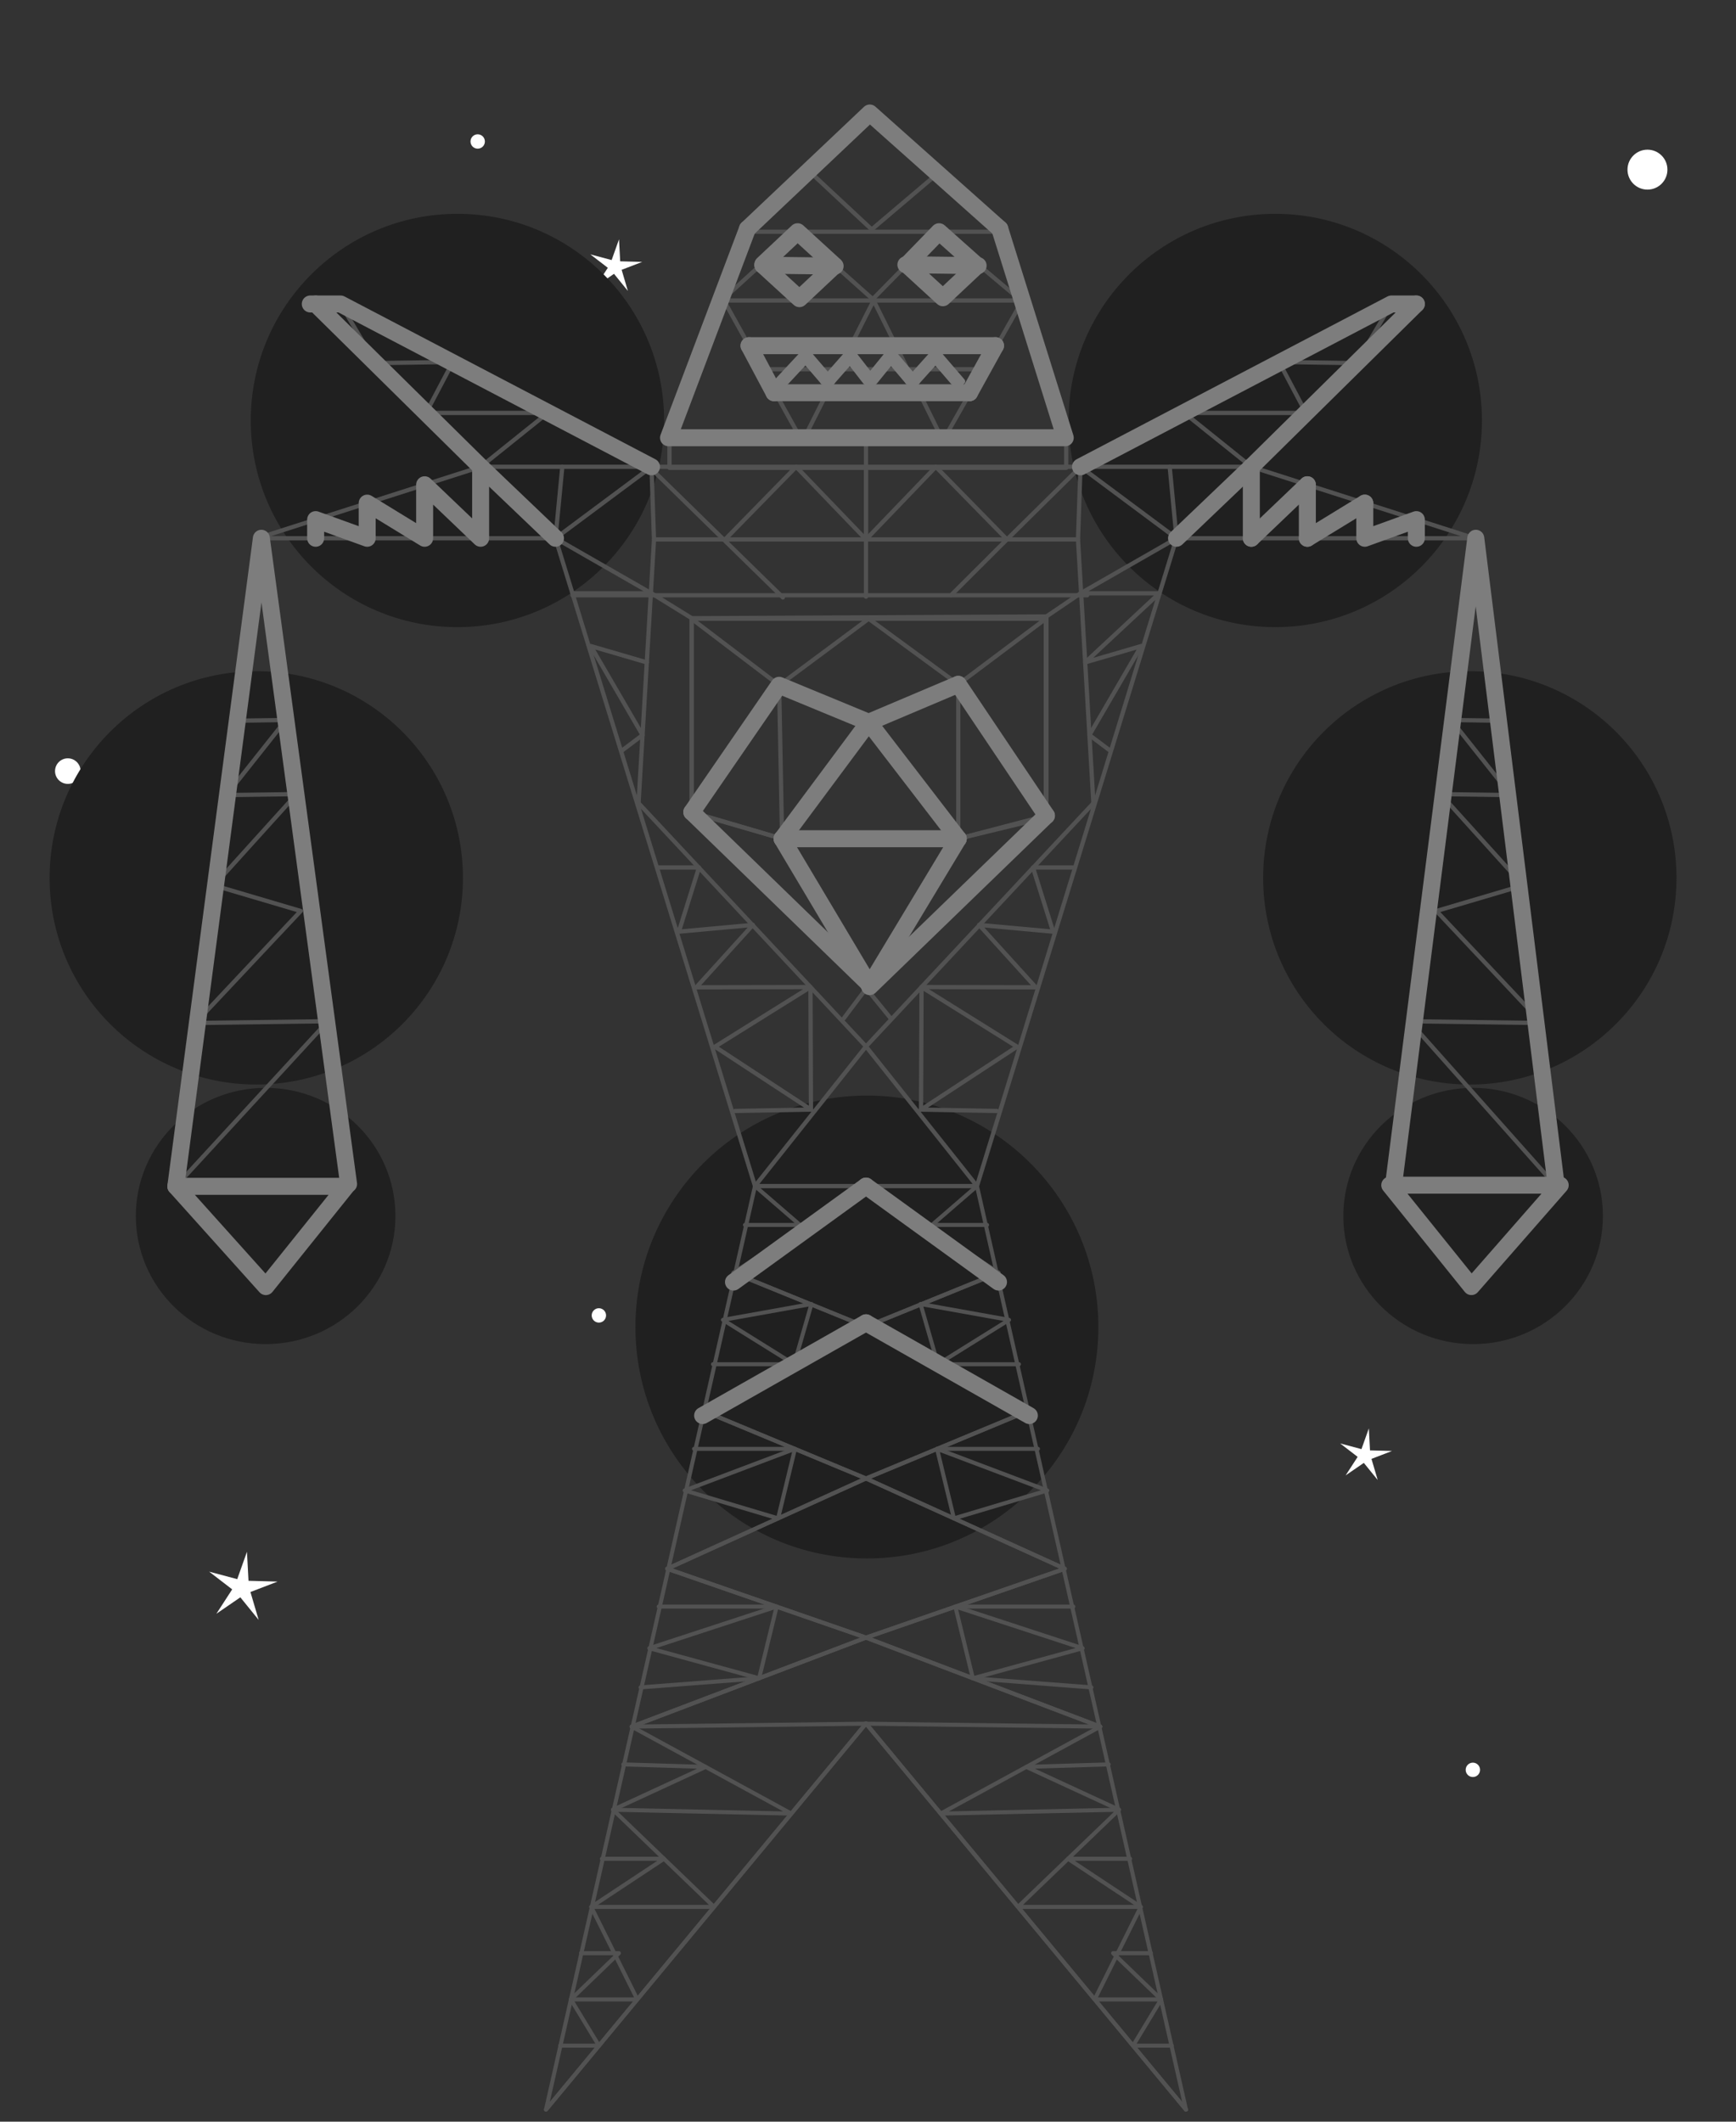 <?xml version="1.0" encoding="UTF-8" standalone="no"?>
<!-- Created with Inkscape (http://www.inkscape.org/) -->

<svg
   xmlns:dc="http://purl.org/dc/elements/1.1/"
   xmlns:cc="http://creativecommons.org/ns#"
   xmlns:rdf="http://www.w3.org/1999/02/22-rdf-syntax-ns#"
   xmlns:svg="http://www.w3.org/2000/svg"
   xmlns="http://www.w3.org/2000/svg"
   xmlns:sodipodi="http://sodipodi.sourceforge.net/DTD/sodipodi-0.dtd"
   xmlns:inkscape="http://www.inkscape.org/namespaces/inkscape"
   width="900"
   height="1100"
   viewBox="0 0 900 1100"
   id="svg5339"
   version="1.1"
   inkscape:version="0.91 r13725"
   sodipodi:docname="estructura.svg">
  <rect x="0" y="0" width="900" height="1100" fill="#333333" stroke="none"/>
  <defs
     id="defs5341">
    <clipPath
       clipPathUnits="userSpaceOnUse"
       id="clipPath60">
      <path
         d="m 0,1920 1080,0 L 1080,0 0,0 0,1920 Z"
         id="path62"
         inkscape:connector-curvature="0" />
    </clipPath>
  </defs>
  <sodipodi:namedview
     id="base"
     pagecolor="#ffffff"
     bordercolor="#666666"
     borderopacity="1.0"
     inkscape:pageopacity="0.0"
     inkscape:pageshadow="2"
     inkscape:zoom="0.9899495"
     inkscape:cx="434.12612"
     inkscape:cy="437.99704"
     inkscape:document-units="px"
     inkscape:current-layer="layer1"
     showgrid="false"
     inkscape:window-width="1348"
     inkscape:window-height="709"
     inkscape:window-x="9"
     inkscape:window-y="50"
     inkscape:window-maximized="0"
     units="px" />
  <g
     inkscape:label="Todo"
     inkscape:groupmode="layer"
     id="layer1"
     transform="translate(0,47.638)">
    <circle
       style="color:#000000;clip-rule:nonzero;display:inline;overflow:visible;visibility:visible;opacity:1;isolation:auto;mix-blend-mode:normal;color-interpolation:sRGB;color-interpolation-filters:linearRGB;solid-color:#000000;solid-opacity:1;fill:#202020;fill-opacity:1;fill-rule:nonzero;stroke:none;stroke-width:2;stroke-linecap:butt;stroke-linejoin:miter;stroke-miterlimit:4;stroke-dasharray:none;stroke-dashoffset:0;stroke-opacity:1;color-rendering:auto;image-rendering:auto;shape-rendering:auto;text-rendering:auto;enable-background:accumulate"
       id="cinturaSelector"
       cx="449.429"
       cy="640.362"
       r="120"
       inkscape:label="#circle4946-3" />
    <g
       inkscape:label="#g6754"
       id="estrellas"
       transform="matrix(0.892,0,0,0.892,156.663,19.322)">
      <path
         inkscape:connector-curvature="0"
         id="path46"
         style="fill:#ffffff;fill-opacity:1;fill-rule:nonzero;stroke:none"
         d="m 184.141,64.022 0.679,12.787 12.8,0.35 -11.951,4.596 3.623,12.283 -8.065,-9.946 -10.561,7.241 6.966,-10.745 -10.15,-7.806 12.371,3.306 4.289,-12.066 z" />
      <path
         inkscape:connector-curvature="0"
         id="path50"
         style="fill:#ffffff;fill-opacity:1;fill-rule:nonzero;stroke:none"
         d="m 619.943,755.141 0.679,12.787 12.8,0.35 -11.951,4.596 3.623,12.283 -8.065,-9.946 -10.561,7.241 6.966,-10.745 -10.15,-7.806 12.371,3.306 4.289,-12.066 z" />
      <path
         inkscape:connector-curvature="0"
         id="path54"
         style="fill:#ffffff;fill-opacity:1;fill-rule:nonzero;stroke:none"
         d="m -32.095,826.864 0.895,16.87 16.887,0.461 -15.768,6.065 4.779,16.204 -10.64,-13.123 -13.934,9.553 9.193,-14.174 -13.391,-10.3 16.321,4.361 5.657,-15.918 z" />
      <path
         inkscape:connector-curvature="0"
         id="path66"
         style="fill:#ffffff;fill-opacity:1;fill-rule:nonzero;stroke:none"
         d="m -128.789,373.116 c 0,4.103 -3.326,7.429 -7.429,7.429 -4.103,0 -7.428,-3.326 -7.428,-7.429 0,-4.103 3.325,-7.429 7.428,-7.429 4.103,0 7.429,3.326 7.429,7.429" />
      <path
         inkscape:connector-curvature="0"
         id="path70"
         style="fill:#ffffff;fill-opacity:1;fill-rule:nonzero;stroke:none"
         d="m 106.186,7.171 c 0,2.308 -1.871,4.179 -4.179,4.179 -2.308,0 -4.179,-1.871 -4.179,-4.179 0,-2.308 1.871,-4.179 4.179,-4.179 2.308,0 4.179,1.871 4.179,4.179" />
      <path
         inkscape:connector-curvature="0"
         id="path74"
         style="fill:#ffffff;fill-opacity:1;fill-rule:nonzero;stroke:none"
         d="m 176.619,689.487 c 0,2.308 -1.871,4.179 -4.179,4.179 -2.308,0 -4.179,-1.871 -4.179,-4.179 0,-2.308 1.871,-4.179 4.179,-4.179 2.308,0 4.179,1.871 4.179,4.179" />
      <path
         inkscape:connector-curvature="0"
         id="path78"
         style="fill:#ffffff;fill-opacity:1;fill-rule:nonzero;stroke:none"
         d="m 644.323,164.563 c 0,2.308 -1.871,4.179 -4.179,4.179 -2.308,0 -4.179,-1.871 -4.179,-4.179 0,-2.308 1.871,-4.179 4.179,-4.179 2.308,0 4.179,1.871 4.179,4.179" />
      <path
         inkscape:connector-curvature="0"
         id="path82"
         style="fill:#ffffff;fill-opacity:1;fill-rule:nonzero;stroke:none"
         d="m 684.584,953.609 c 0,2.308 -1.871,4.179 -4.179,4.179 -2.308,0 -4.179,-1.871 -4.179,-4.179 0,-2.308 1.871,-4.179 4.179,-4.179 2.308,0 4.179,1.871 4.179,4.179" />
      <path
         inkscape:connector-curvature="0"
         id="path86"
         style="fill:#ffffff;fill-opacity:1;fill-rule:nonzero;stroke:none"
         d="m 793.485,23.533 c 0,6.41 -5.196,11.607 -11.607,11.607 -6.41,0 -11.606,-5.197 -11.606,-11.607 0,-6.41 5.196,-11.607 11.606,-11.607 6.411,0 11.607,5.197 11.607,11.607" />
    </g>
    <g
       id="hombrosSelector"
       inkscape:label="#g4984">
      <circle
         r="107.143"
         cy="170.362"
         cx="661.143"
         id="circle4982"
         style="color:#000000;clip-rule:nonzero;display:inline;overflow:visible;visibility:visible;opacity:1;isolation:auto;mix-blend-mode:normal;color-interpolation:sRGB;color-interpolation-filters:linearRGB;solid-color:#000000;solid-opacity:1;fill:#202020;fill-opacity:1;fill-rule:nonzero;stroke:none;stroke-width:2;stroke-linecap:butt;stroke-linejoin:miter;stroke-miterlimit:4;stroke-dasharray:none;stroke-dashoffset:0;stroke-opacity:1;color-rendering:auto;image-rendering:auto;shape-rendering:auto;text-rendering:auto;enable-background:accumulate" />
      <circle
         style="color:#000000;clip-rule:nonzero;display:inline;overflow:visible;visibility:visible;opacity:1;isolation:auto;mix-blend-mode:normal;color-interpolation:sRGB;color-interpolation-filters:linearRGB;solid-color:#000000;solid-opacity:1;fill:#202020;fill-opacity:1;fill-rule:nonzero;stroke:none;stroke-width:2;stroke-linecap:butt;stroke-linejoin:miter;stroke-miterlimit:4;stroke-dasharray:none;stroke-dashoffset:0;stroke-opacity:1;color-rendering:auto;image-rendering:auto;shape-rendering:auto;text-rendering:auto;enable-background:accumulate"
         id="path4944-6"
         cx="237.143"
         cy="170.362"
         r="107.143" />
    </g>
    <g
       id="brazosSelector"
       inkscape:label="#g4948">
      <circle
         style="color:#000000;clip-rule:nonzero;display:inline;overflow:visible;visibility:visible;opacity:1;isolation:auto;mix-blend-mode:normal;color-interpolation:sRGB;color-interpolation-filters:linearRGB;solid-color:#000000;solid-opacity:1;fill:#202020;fill-opacity:1;fill-rule:nonzero;stroke:none;stroke-width:2;stroke-linecap:butt;stroke-linejoin:miter;stroke-miterlimit:4;stroke-dasharray:none;stroke-dashoffset:0;stroke-opacity:1;color-rendering:auto;image-rendering:auto;shape-rendering:auto;text-rendering:auto;enable-background:accumulate"
         id="circle4946"
         cx="762"
         cy="407.505"
         r="107.143" />
      <circle
         r="107.143"
         cy="407.505"
         cx="132.857"
         id="path4944"
         style="color:#000000;clip-rule:nonzero;display:inline;overflow:visible;visibility:visible;opacity:1;isolation:auto;mix-blend-mode:normal;color-interpolation:sRGB;color-interpolation-filters:linearRGB;solid-color:#000000;solid-opacity:1;fill:#202020;fill-opacity:1;fill-rule:nonzero;stroke:none;stroke-width:2;stroke-linecap:butt;stroke-linejoin:miter;stroke-miterlimit:4;stroke-dasharray:none;stroke-dashoffset:0;stroke-opacity:1;color-rendering:auto;image-rendering:auto;shape-rendering:auto;text-rendering:auto;enable-background:accumulate" />
    </g>
    <g
       inkscape:label="#g8564"
       id="g4322"
       transform="translate(516.429,-88.571)" />
    <path
       inkscape:connector-curvature="0"
       id="path216"
       style="fill:none;stroke:#525252;stroke-width:2.201;stroke-linecap:round;stroke-linejoin:round;stroke-miterlimit:4;stroke-dasharray:none;stroke-opacity:1"
       d="m 402.989,387.239 91.329,0" />
    <path
       inkscape:connector-curvature="0"
       id="path220"
       style="fill:none;stroke:#525252;stroke-width:2.201;stroke-linecap:round;stroke-linejoin:round;stroke-miterlimit:4;stroke-dasharray:none;stroke-opacity:1"
       d="m 448.965,194.382 111.201,0 161.183,-84.421 12.932,0 -85.548,84.421 115.735,37.049 -154.519,0 -103.451,335.851" />
    <path
       inkscape:connector-curvature="0"
       id="path224"
       style="fill:none;stroke:#525252;stroke-width:2.201;stroke-linecap:round;stroke-linejoin:round;stroke-miterlimit:4;stroke-dasharray:none;stroke-opacity:1"
       d="m 560.16,194.382 88.574,0 -34.79,-27.941 63.112,0 -13.952,-26.414 40.098,0.603 18.148,-30.669" />
    <path
       inkscape:connector-curvature="0"
       id="path228"
       style="fill:none;stroke:#525252;stroke-width:2.201;stroke-linecap:round;stroke-linejoin:round;stroke-miterlimit:4;stroke-dasharray:none;stroke-opacity:1"
       d="m 448.965,194.382 0,37.655" />
    <path
       inkscape:connector-curvature="0"
       id="path232"
       style="fill:none;stroke:#525252;stroke-width:2.201;stroke-linecap:round;stroke-linejoin:round;stroke-miterlimit:4;stroke-dasharray:none;stroke-opacity:1"
       d="m 448.965,232.037 36.201,-37.655 36.861,37.655 38.139,-37.655 49.783,37.05 38.784,-37.05 0,37.05 29.057,-27.756 0,27.756 29.762,-18.219 0,18.219 26.73,-9.666 0,9.666" />
    <path
       inkscape:connector-curvature="0"
       id="path264"
       style="fill:none;stroke:#525252;stroke-width:2.201;stroke-linecap:round;stroke-linejoin:round;stroke-miterlimit:4;stroke-dasharray:none;stroke-opacity:1"
       d="m 560.16,194.382 -1.289,37.655" />
    <path
       inkscape:connector-curvature="0"
       id="path268"
       style="fill:none;stroke:#525252;stroke-width:2.201;stroke-linecap:round;stroke-linejoin:round;stroke-miterlimit:4;stroke-dasharray:none;stroke-opacity:1"
       d="m 609.95,231.429 -49.783,28.547 40.834,0 -38.402,35.808 29.024,-8.478 -26.824,46.151 10.636,8.015" />
    <path
       inkscape:connector-curvature="0"
       id="path272"
       style="fill:none;stroke:#525252;stroke-width:2.201;stroke-linecap:round;stroke-linejoin:round;stroke-miterlimit:4;stroke-dasharray:none;stroke-opacity:1"
       d="m 556.403,402.124 -20.87,0 10.437,33.264 -38.37,-3.505 29.334,32.344 -59.186,-0.115 49.531,30.912 -49.779,32.617 39.314,0.704" />
    <path
       inkscape:connector-curvature="0"
       id="path276"
       style="fill:none;stroke:#525252;stroke-width:2.201;stroke-linecap:round;stroke-linejoin:round;stroke-miterlimit:4;stroke-dasharray:none;stroke-opacity:1"
       d="m 477.748,464.112 -0.256,63.53" />
    <path
       inkscape:connector-curvature="0"
       id="path280"
       style="fill:none;stroke:#525252;stroke-width:2.201;stroke-linecap:round;stroke-linejoin:round;stroke-miterlimit:4;stroke-dasharray:none;stroke-opacity:1"
       d="m 448.962,194.382 -111.209,0 -161.182,-84.421 -12.929,0 85.534,84.421 -115.725,37.049 154.519,0 103.444,335.851" />
    <path
       inkscape:connector-curvature="0"
       id="path284"
       style="fill:none;stroke:#525252;stroke-width:2.201;stroke-linecap:round;stroke-linejoin:round;stroke-miterlimit:4;stroke-dasharray:none;stroke-opacity:1"
       d="m 448.962,232.037 -109.904,0 -8.014,136.713 117.918,126.156" />
    <path
       inkscape:connector-curvature="0"
       id="path288"
       style="fill:none;stroke:#525252;stroke-width:2.201;stroke-linecap:round;stroke-linejoin:round;stroke-miterlimit:4;stroke-dasharray:none;stroke-opacity:1"
       d="M 566.873,368.753 448.969,494.899" />
    <path
       inkscape:connector-curvature="0"
       id="path292"
       style="fill:none;stroke:#525252;stroke-width:2.201;stroke-linecap:round;stroke-linejoin:round;stroke-miterlimit:4;stroke-dasharray:none;stroke-opacity:1"
       d="m 448.965,232.037 109.905,0 7.995,136.713" />
    <path
       inkscape:connector-curvature="0"
       id="path296"
       style="fill:none;stroke:#525252;stroke-width:2.201;stroke-linecap:round;stroke-linejoin:round;stroke-miterlimit:4;stroke-dasharray:none;stroke-opacity:1"
       d="m 176.571,109.961 18.148,30.669 40.084,-0.606 -13.934,26.416 63.112,0 -34.804,27.942 88.574,0" />
    <path
       inkscape:connector-curvature="0"
       id="path300"
       style="fill:none;stroke:#525252;stroke-width:2.201;stroke-linecap:round;stroke-linejoin:round;stroke-miterlimit:4;stroke-dasharray:none;stroke-opacity:1"
       d="m 448.962,180.594 0,81.127" />
    <path
       inkscape:connector-curvature="0"
       id="path308"
       style="fill:none;stroke:#525252;stroke-width:2.201;stroke-linecap:round;stroke-linejoin:round;stroke-miterlimit:4;stroke-dasharray:none;stroke-opacity:1"
       d="m 337.753,194.382 -49.783,37.049" />
    <path
       inkscape:connector-curvature="0"
       id="path312"
       style="fill:none;stroke:#525252;stroke-width:2.201;stroke-linecap:round;stroke-linejoin:round;stroke-miterlimit:4;stroke-dasharray:none;stroke-opacity:1"
       d="m 448.962,232.037 -36.208,-37.655 -36.854,37.655" />
    <path
       inkscape:connector-curvature="0"
       id="path320"
       style="fill:none;stroke:#525252;stroke-width:2.201;stroke-linecap:round;stroke-linejoin:round;stroke-miterlimit:4;stroke-dasharray:none;stroke-opacity:1"
       d="m 339.053,232.037 -1.297,-37.655" />
    <path
       inkscape:connector-curvature="0"
       id="path324"
       style="fill:none;stroke:#525252;stroke-width:2.201;stroke-linecap:round;stroke-linejoin:round;stroke-miterlimit:4;stroke-dasharray:none;stroke-opacity:1"
       d="m 335.318,295.784 -29.024,-8.478 26.817,46.151 -10.625,8.015" />
    <path
       inkscape:connector-curvature="0"
       id="path328"
       style="fill:none;stroke:#525252;stroke-width:2.201;stroke-linecap:round;stroke-linejoin:round;stroke-miterlimit:4;stroke-dasharray:none;stroke-opacity:1"
       d="m 287.97,231.429 49.779,28.547 -40.819,0" />
    <path
       inkscape:connector-curvature="0"
       id="path332"
       style="fill:none;stroke:#525252;stroke-width:2.201;stroke-linecap:round;stroke-linejoin:round;stroke-miterlimit:4;stroke-dasharray:none;stroke-opacity:1"
       d="m 341.509,402.124 20.867,0 -10.43,33.264 38.377,-3.505 -29.33,32.344 59.186,-0.115 -49.531,30.912 49.772,32.617 -39.309,0.704" />
    <path
       inkscape:connector-curvature="0"
       id="path336"
       style="fill:none;stroke:#525252;stroke-width:2.201;stroke-linecap:round;stroke-linejoin:round;stroke-miterlimit:4;stroke-dasharray:none;stroke-opacity:1"
       d="m 420.179,464.112 0.245,63.53" />
    <path
       inkscape:connector-curvature="0"
       id="path340"
       style="fill:none;stroke:#525252;stroke-width:2.201;stroke-linecap:round;stroke-linejoin:round;stroke-miterlimit:4;stroke-dasharray:none;stroke-opacity:1"
       d="m 765.099,231.429 41.74,336 -84.313,-1.201 42.573,-334.799 z" />
    <g
       id="manosSelector"
       inkscape:label="#g4360">
      <ellipse
         inkscape:label="#circle4946-3"
         cy="582.793"
         cx="763.712"
         id="ellipse4358"
         style="color:#000000;clip-rule:nonzero;display:inline;overflow:visible;visibility:visible;opacity:1;isolation:auto;mix-blend-mode:normal;color-interpolation:sRGB;color-interpolation-filters:linearRGB;solid-color:#000000;solid-opacity:1;fill:#202020;fill-opacity:1;fill-rule:nonzero;stroke:none;stroke-width:2;stroke-linecap:butt;stroke-linejoin:miter;stroke-miterlimit:4;stroke-dasharray:none;stroke-dashoffset:0;stroke-opacity:1;color-rendering:auto;image-rendering:auto;shape-rendering:auto;text-rendering:auto;enable-background:accumulate"
         rx="67.288"
         ry="66.426" />
      <ellipse
         ry="66.426"
         rx="67.288"
         style="color:#000000;clip-rule:nonzero;display:inline;overflow:visible;visibility:visible;opacity:1;isolation:auto;mix-blend-mode:normal;color-interpolation:sRGB;color-interpolation-filters:linearRGB;solid-color:#000000;solid-opacity:1;fill:#202020;fill-opacity:1;fill-rule:nonzero;stroke:none;stroke-width:2;stroke-linecap:butt;stroke-linejoin:miter;stroke-miterlimit:4;stroke-dasharray:none;stroke-dashoffset:0;stroke-opacity:1;color-rendering:auto;image-rendering:auto;shape-rendering:auto;text-rendering:auto;enable-background:accumulate"
         id="circle4356"
         cx="137.712"
         cy="582.793"
         inkscape:label="#circle4946-3" />
    </g>
    <path
       inkscape:connector-curvature="0"
       id="path344"
       style="fill:none;stroke:#525252;stroke-width:2.201;stroke-linecap:round;stroke-linejoin:round;stroke-miterlimit:4;stroke-dasharray:none;stroke-opacity:1"
       d="m 722.525,566.227 40.292,53.184 44.021,-51.976 -76.162,-85.609 68.662,0.92 -54.645,-58.069 44.942,-13.283 -42.767,-47.314 36.394,0.498 -30.888,-38.914 20.908,0.288" />
    <path
       inkscape:connector-curvature="0"
       id="path348"
       style="fill:none;stroke:#525252;stroke-width:2.201;stroke-linecap:round;stroke-linejoin:round;stroke-miterlimit:4;stroke-dasharray:none;stroke-opacity:1"
       d="M 135.502,231.429 91.15,567.428 180.714,566.227 135.502,231.429 Z" />
    <path
       inkscape:connector-curvature="0"
       id="path352"
       style="fill:none;stroke:#525252;stroke-width:2.201;stroke-linecap:round;stroke-linejoin:round;stroke-miterlimit:4;stroke-dasharray:none;stroke-opacity:1"
       d="m 180.693,566.227 -42.883,53.184 -46.671,-51.976 78.79,-85.609 -68.651,0.92 54.629,-58.069 -44.937,-13.283 42.773,-47.314 -36.372,0.498 30.844,-38.914 -20.881,0.288" />
    <path
       inkscape:connector-curvature="0"
       id="path356"
       style="fill:none;stroke:#525252;stroke-width:2.201;stroke-linecap:round;stroke-linejoin:round;stroke-miterlimit:4;stroke-dasharray:none;stroke-opacity:1"
       d="M 493,260.991 522.027,232.037" />
    <path
       inkscape:connector-curvature="0"
       id="path360"
       style="fill:none;stroke:#525252;stroke-width:2.201;stroke-linecap:round;stroke-linejoin:round;stroke-miterlimit:4;stroke-dasharray:none;stroke-opacity:1"
       d="M 405.871,262.117 337.662,195.401" />
    <path
       inkscape:connector-curvature="0"
       id="path364"
       style="fill:none;stroke:#525252;stroke-width:2.201;stroke-linecap:round;stroke-linejoin:round;stroke-miterlimit:4;stroke-dasharray:none;stroke-opacity:1"
       d="m 563.621,260.991 -266.798,0" />
    <path
       d="m 347.084,194.904 205.678,0 0,-14.075 -205.678,0 0,14.075 z"
       style="fill:none;stroke:#525252;stroke-width:2.201;stroke-linecap:round;stroke-linejoin:round;stroke-miterlimit:4;stroke-dasharray:none;stroke-opacity:1"
       id="path366"
       inkscape:connector-curvature="0" />
    <path
       inkscape:connector-curvature="0"
       id="path370"
       style="fill:none;stroke:#525252;stroke-width:2.201;stroke-linecap:round;stroke-linejoin:round;stroke-miterlimit:4;stroke-dasharray:none;stroke-opacity:1"
       d="m 388.018,72.496 -40.934,108.334 205.678,0 -33.943,-108.334" />
    <path
       inkscape:connector-curvature="0"
       id="path374"
       style="fill:none;stroke:#525252;stroke-width:2.201;stroke-linecap:round;stroke-linejoin:round;stroke-miterlimit:4;stroke-dasharray:none;stroke-opacity:1"
       d="M 518.815,72.496 451.433,12.467 388.018,72.496" />
    <path
       inkscape:connector-curvature="0"
       id="path378"
       style="fill:none;stroke:#525252;stroke-width:2.201;stroke-linecap:round;stroke-linejoin:round;stroke-miterlimit:4;stroke-dasharray:none;stroke-opacity:1"
       d="m 388.018,72.496 130.801,0" />
    <path
       inkscape:connector-curvature="0"
       id="path382"
       style="fill:none;stroke:#525252;stroke-width:2.201;stroke-linecap:round;stroke-linejoin:round;stroke-miterlimit:4;stroke-dasharray:none;stroke-opacity:1"
       d="M 485.365,42.95 451.923,71.321 419.974,41.542" />
    <path
       inkscape:connector-curvature="0"
       id="path386"
       style="fill:none;stroke:#525252;stroke-width:2.201;stroke-linecap:round;stroke-linejoin:round;stroke-miterlimit:4;stroke-dasharray:none;stroke-opacity:1"
       d="m 374.545,108.138 155.755,0" />
    <path
       inkscape:connector-curvature="0"
       id="path390"
       style="fill:none;stroke:#525252;stroke-width:2.201;stroke-linecap:round;stroke-linejoin:round;stroke-miterlimit:4;stroke-dasharray:none;stroke-opacity:1"
       d="m 452.247,107.664 34.603,-35.165 42.45,35.638" />
    <path
       inkscape:connector-curvature="0"
       id="path394"
       style="fill:none;stroke:#525252;stroke-width:2.201;stroke-linecap:round;stroke-linejoin:round;stroke-miterlimit:4;stroke-dasharray:none;stroke-opacity:1"
       d="M 374.671,107.664 413.265,72.499 453.218,108.137" />
    <path
       inkscape:connector-curvature="0"
       id="path398"
       style="fill:none;stroke:#525252;stroke-width:2.201;stroke-linecap:round;stroke-linejoin:round;stroke-miterlimit:4;stroke-dasharray:none;stroke-opacity:1"
       d="m 529.803,108.611 -40.945,72.218 -35.932,-72.691 -36.946,73.161 -40.441,-72.688" />
    <path
       inkscape:connector-curvature="0"
       id="path402"
       style="fill:none;stroke:#525252;stroke-width:2.201;stroke-linecap:round;stroke-linejoin:round;stroke-miterlimit:4;stroke-dasharray:none;stroke-opacity:1"
       d="m 503.351,155.976 -101.842,0" />
    <path
       inkscape:connector-curvature="0"
       id="path406"
       style="fill:none;stroke:#525252;stroke-width:2.201;stroke-linecap:round;stroke-linejoin:round;stroke-miterlimit:4;stroke-dasharray:none;stroke-opacity:1"
       d="m 450.86,463.889 91.322,-88.66 0,-102.085 -91.83,0" />
    <path
       inkscape:connector-curvature="0"
       id="path414"
       style="fill:none;stroke:#525252;stroke-width:2.201;stroke-linecap:round;stroke-linejoin:round;stroke-miterlimit:4;stroke-dasharray:none;stroke-opacity:1"
       d="M 496.789,387.205 450.359,326.821 405.457,387.205" />
    <path
       inkscape:connector-curvature="0"
       id="path418"
       style="fill:none;stroke:#525252;stroke-width:2.201;stroke-linecap:round;stroke-linejoin:round;stroke-miterlimit:4;stroke-dasharray:none;stroke-opacity:1"
       d="m 450.352,273.143 -91.825,0 0,100.16 92.334,90.105" />
    <path
       inkscape:connector-curvature="0"
       id="path422"
       style="fill:none;stroke:#525252;stroke-width:2.201;stroke-linecap:round;stroke-linejoin:round;stroke-miterlimit:4;stroke-dasharray:none;stroke-opacity:1"
       d="m 358.523,273.143 45.407,34.509" />
    <path
       inkscape:connector-curvature="0"
       id="path426"
       style="fill:none;stroke:#525252;stroke-width:2.201;stroke-linecap:round;stroke-linejoin:round;stroke-miterlimit:4;stroke-dasharray:none;stroke-opacity:1"
       d="m 542.513,271.976 0,103.265 -90.479,87.734 -93.389,-89.561 0,-100.522 183.868,-0.917 z" />
    <path
       inkscape:connector-curvature="0"
       id="path430"
       style="fill:none;stroke:#525252;stroke-width:2.201;stroke-linecap:round;stroke-linejoin:round;stroke-miterlimit:4;stroke-dasharray:none;stroke-opacity:1"
       d="m 560.16,259.976 -17.661,12.004" />
    <path
       inkscape:connector-curvature="0"
       id="path434"
       style="fill:none;stroke:#525252;stroke-width:2.201;stroke-linecap:round;stroke-linejoin:round;stroke-miterlimit:4;stroke-dasharray:none;stroke-opacity:1"
       d="M 358.645,272.893 337.753,259.969" />
    <path
       inkscape:connector-curvature="0"
       id="path438"
       style="fill:none;stroke:#525252;stroke-width:2.201;stroke-linecap:round;stroke-linejoin:round;stroke-miterlimit:4;stroke-dasharray:none;stroke-opacity:1"
       d="M 461.758,480.334 449.114,464.802 437.437,480.334" />
    <path
       inkscape:connector-curvature="0"
       id="path442"
       style="fill:none;stroke:#525252;stroke-width:2.201;stroke-linecap:round;stroke-linejoin:round;stroke-miterlimit:4;stroke-dasharray:none;stroke-opacity:1"
       d="m 448.965,494.899 57.533,72.383 -57.533,0" />
    <path
       inkscape:connector-curvature="0"
       id="path446"
       style="fill:none;stroke:#525252;stroke-width:2.201;stroke-linecap:round;stroke-linejoin:round;stroke-miterlimit:4;stroke-dasharray:none;stroke-opacity:1"
       d="m 448.962,494.899 -57.547,72.383 57.547,0" />
    <path
       inkscape:connector-curvature="0"
       id="path450"
       style="fill:none;stroke:#525252;stroke-width:2.201;stroke-linecap:round;stroke-linejoin:round;stroke-miterlimit:4;stroke-dasharray:none;stroke-opacity:1"
       d="m 720.504,566.816 88.361,0" />
    <path
       inkscape:connector-curvature="0"
       id="path454"
       style="fill:none;stroke:#525252;stroke-width:2.201;stroke-linecap:round;stroke-linejoin:round;stroke-miterlimit:4;stroke-dasharray:none;stroke-opacity:1"
       d="m 91.15,567.428 88.372,0" />
    <path
       inkscape:connector-curvature="0"
       id="path458"
       style="fill:none;stroke:#525252;stroke-width:2.201;stroke-linecap:round;stroke-linejoin:round;stroke-miterlimit:4;stroke-dasharray:none;stroke-opacity:1"
       d="M 450.993,462.975 358.645,373.414" />
    <path
       inkscape:connector-curvature="0"
       id="path462"
       style="fill:none;stroke:#525252;stroke-width:2.201;stroke-linecap:round;stroke-linejoin:round;stroke-miterlimit:4;stroke-dasharray:none;stroke-opacity:1"
       d="m 450.86,463.889 91.639,-88.647" />
    <path
       inkscape:connector-curvature="0"
       id="path466"
       style="fill:none;stroke:#525252;stroke-width:2.201;stroke-linecap:round;stroke-linejoin:round;stroke-miterlimit:4;stroke-dasharray:none;stroke-opacity:1"
       d="m 358.645,373.414 46.811,13.79" />
    <path
       inkscape:connector-curvature="0"
       id="path470"
       style="fill:none;stroke:#525252;stroke-width:2.201;stroke-linecap:round;stroke-linejoin:round;stroke-miterlimit:4;stroke-dasharray:none;stroke-opacity:1"
       d="m 496.789,387.205 45.709,-11.963" />
    <path
       inkscape:connector-curvature="0"
       id="path474"
       style="fill:none;stroke:#525252;stroke-width:2.201;stroke-linecap:round;stroke-linejoin:round;stroke-miterlimit:4;stroke-dasharray:none;stroke-opacity:1"
       d="M 496.789,387.205 450.359,326.821 405.457,387.205" />
    <path
       inkscape:connector-curvature="0"
       id="path410"
       style="fill:none;stroke:#525252;stroke-width:2.201;stroke-linecap:round;stroke-linejoin:round;stroke-miterlimit:4;stroke-dasharray:none;stroke-opacity:1"
       d="m 496.789,307.171 -46.43,19.649 -46.43,-19.175 1.528,79.559 45.4,76.203 45.932,-76.203 0,-80.033 45.393,69.011 -45.393,11.022 -91.332,0 -47.958,-13.901 46.43,-65.657 46.43,-34.495 46.43,34.021 45.393,-34.021" />
    <path
       inkscape:connector-curvature="0"
       id="path478"
       style="fill:none;stroke:#525252;stroke-width:2.201;stroke-linecap:round;stroke-linejoin:round;stroke-miterlimit:4;stroke-dasharray:none;stroke-opacity:1"
       d="m 358.645,373.414 44.406,-64.514" />
    <path
       inkscape:connector-curvature="0"
       id="path482"
       style="fill:none;stroke:#525252;stroke-width:2.201;stroke-linecap:round;stroke-linejoin:round;stroke-miterlimit:4;stroke-dasharray:none;stroke-opacity:1"
       d="M 542.513,375.242 496.789,307.171" />
    <path
       inkscape:connector-curvature="0"
       id="path486"
       style="fill:none;stroke:#525252;stroke-width:2.201;stroke-linecap:round;stroke-linejoin:round;stroke-miterlimit:4;stroke-dasharray:none;stroke-opacity:1"
       d="m 403.929,307.652 46.423,19.176 46.437,-19.657" />
    <path
       inkscape:connector-curvature="0"
       id="path490"
       style="fill:none;stroke:#525252;stroke-width:2.201;stroke-linecap:round;stroke-linejoin:round;stroke-miterlimit:4;stroke-dasharray:none;stroke-opacity:1"
       d="m 648.734,194.382 0,0 85.548,-84.421" />
    <path
       inkscape:connector-curvature="0"
       id="path494"
       style="fill:none;stroke:#525252;stroke-width:2.201;stroke-linecap:round;stroke-linejoin:round;stroke-miterlimit:4;stroke-dasharray:none;stroke-opacity:1"
       d="m 734.282,109.961 -12.932,0 -161.183,84.421" />
    <path
       inkscape:connector-curvature="0"
       id="path498"
       style="fill:none;stroke:#525252;stroke-width:2.201;stroke-linecap:round;stroke-linejoin:round;stroke-miterlimit:4;stroke-dasharray:none;stroke-opacity:1"
       d="M 248.182,193.398 163.641,109.958" />
    <path
       inkscape:connector-curvature="0"
       id="path502"
       style="fill:none;stroke:#525252;stroke-width:2.201;stroke-linecap:round;stroke-linejoin:round;stroke-miterlimit:4;stroke-dasharray:none;stroke-opacity:1"
       d="m 337.753,194.382 -161.182,-84.421 -15.71,0" />
    <path
       inkscape:connector-curvature="0"
       id="path518"
       style="fill:none;stroke:#525252;stroke-width:2.201;stroke-linecap:round;stroke-linejoin:round;stroke-miterlimit:4;stroke-dasharray:none;stroke-opacity:1"
       d="m 511.018,143.783 -115.512,0" />
    <path
       inkscape:connector-curvature="0"
       id="path522"
       style="fill:none;stroke:#525252;stroke-width:2.201;stroke-linecap:round;stroke-linejoin:round;stroke-miterlimit:4;stroke-dasharray:none;stroke-opacity:1"
       d="m 509.833,143.783 -6.483,12.194 -101.344,0 -6.501,-12.194" />
    <path
       inkscape:connector-curvature="0"
       id="path526"
       style="fill:none;stroke:#525252;stroke-width:2.201;stroke-linecap:round;stroke-linejoin:round;stroke-miterlimit:4;stroke-dasharray:none;stroke-opacity:1"
       d="m 509.833,143.783 6.987,-12.197 -127.794,0 6.479,12.197" />
    <path
       inkscape:connector-curvature="0"
       id="path530"
       style="fill:none;stroke:#525252;stroke-width:2.201;stroke-linecap:round;stroke-linejoin:round;stroke-miterlimit:4;stroke-dasharray:none;stroke-opacity:1"
       d="m 469.641,89.615 37.448,0.463" />
    <path
       inkscape:connector-curvature="0"
       id="path534"
       style="fill:none;stroke:#525252;stroke-width:2.201;stroke-linecap:round;stroke-linejoin:round;stroke-miterlimit:4;stroke-dasharray:none;stroke-opacity:1"
       d="m 506.347,90.281 -17.522,16.449 -18.428,-16.882" />
    <path
       inkscape:connector-curvature="0"
       id="path538"
       style="fill:none;stroke:#525252;stroke-width:2.201;stroke-linecap:round;stroke-linejoin:round;stroke-miterlimit:4;stroke-dasharray:none;stroke-opacity:1"
       d="m 470.39,89.455 16.459,-16.96 19.491,17.359" />
    <path
       inkscape:connector-curvature="0"
       id="path542"
       style="fill:none;stroke:#525252;stroke-width:2.201;stroke-linecap:round;stroke-linejoin:round;stroke-miterlimit:4;stroke-dasharray:none;stroke-opacity:1"
       d="m 395.509,89.851 37.448,0.463" />
    <path
       inkscape:connector-curvature="0"
       id="path546"
       style="fill:none;stroke:#525252;stroke-width:2.201;stroke-linecap:round;stroke-linejoin:round;stroke-miterlimit:4;stroke-dasharray:none;stroke-opacity:1"
       d="M 432.46,90.295 414.461,107.197 395.506,89.851" />
    <path
       inkscape:connector-curvature="0"
       id="path550"
       style="fill:none;stroke:#525252;stroke-width:2.201;stroke-linecap:round;stroke-linejoin:round;stroke-miterlimit:4;stroke-dasharray:none;stroke-opacity:1"
       d="M 395.509,89.401 413.502,72.496 432.46,89.848" />
    <path
       inkscape:connector-curvature="0"
       id="path554"
       style="fill:none;stroke:#525252;stroke-width:2.092;stroke-linecap:round;stroke-linejoin:round;stroke-miterlimit:4;stroke-dasharray:none;stroke-opacity:1"
       d="M 506.498,567.283 614.847,1046.1" />
    <path
       inkscape:connector-curvature="0"
       id="path558"
       style="fill:none;stroke:#525252;stroke-width:2.092;stroke-linecap:round;stroke-linejoin:round;stroke-miterlimit:4;stroke-dasharray:none;stroke-opacity:1"
       d="M 614.848,1046.1 448.969,845.921" />
    <path
       inkscape:connector-curvature="0"
       id="path562"
       style="fill:none;stroke:#525252;stroke-width:2.092;stroke-linecap:round;stroke-linejoin:round;stroke-miterlimit:4;stroke-dasharray:none;stroke-opacity:1"
       d="M 614.848,1046.1 448.969,845.921" />
    <path
       inkscape:connector-curvature="0"
       id="path566"
       style="fill:none;stroke:#525252;stroke-width:2.092;stroke-linecap:round;stroke-linejoin:round;stroke-miterlimit:4;stroke-dasharray:none;stroke-opacity:1"
       d="M 283.062,1046.1 448.955,845.921" />
    <path
       inkscape:connector-curvature="0"
       id="path570"
       style="fill:none;stroke:#525252;stroke-width:2.092;stroke-linecap:round;stroke-linejoin:round;stroke-miterlimit:4;stroke-dasharray:none;stroke-opacity:1"
       d="m 506.498,567.283 -23.297,20.155 28.513,0" />
    <path
       inkscape:connector-curvature="0"
       id="path574"
       style="fill:none;stroke:#525252;stroke-width:2.092;stroke-linecap:round;stroke-linejoin:round;stroke-miterlimit:4;stroke-dasharray:none;stroke-opacity:1"
       d="m 523.116,636.664 -45.893,-8.231 9.004,31.215 36.889,-22.984 z" />
    <path
       inkscape:connector-curvature="0"
       id="path578"
       style="fill:none;stroke:#525252;stroke-width:2.092;stroke-linecap:round;stroke-linejoin:round;stroke-miterlimit:4;stroke-dasharray:none;stroke-opacity:1"
       d="m 542.934,725.11 -57.144,-21.59 8.748,36.055 48.396,-14.465 z" />
    <path
       inkscape:connector-curvature="0"
       id="path582"
       style="fill:none;stroke:#525252;stroke-width:2.092;stroke-linecap:round;stroke-linejoin:round;stroke-miterlimit:4;stroke-dasharray:none;stroke-opacity:1"
       d="m 561.269,806.897 -65.986,-21.608 9.075,37.191 56.91,-15.583 z" />
    <path
       inkscape:connector-curvature="0"
       id="path586"
       style="fill:none;stroke:#525252;stroke-width:2.092;stroke-linecap:round;stroke-linejoin:round;stroke-miterlimit:4;stroke-dasharray:none;stroke-opacity:1"
       d="m 565.814,827.199 -61.455,-4.719" />
    <path
       inkscape:connector-curvature="0"
       id="path590"
       style="fill:none;stroke:#525252;stroke-width:2.092;stroke-linecap:round;stroke-linejoin:round;stroke-miterlimit:4;stroke-dasharray:none;stroke-opacity:1"
       d="m 556.429,785.289 -61.159,0" />
    <path
       inkscape:connector-curvature="0"
       id="path594"
       style="fill:none;stroke:#525252;stroke-width:2.092;stroke-linecap:round;stroke-linejoin:round;stroke-miterlimit:4;stroke-dasharray:none;stroke-opacity:1"
       d="m 538.105,703.521 -52.307,0" />
    <path
       inkscape:connector-curvature="0"
       id="path598"
       style="fill:none;stroke:#525252;stroke-width:2.092;stroke-linecap:round;stroke-linejoin:round;stroke-miterlimit:4;stroke-dasharray:none;stroke-opacity:1"
       d="m 528.262,659.649 -42.036,0" />
    <path
       inkscape:connector-curvature="0"
       id="path602"
       style="fill:none;stroke:#525252;stroke-width:2.092;stroke-linecap:round;stroke-linejoin:round;stroke-miterlimit:4;stroke-dasharray:none;stroke-opacity:1"
       d="m 570.42,847.535 -82.761,45.09 92.481,-1.996 -52.387,50.37 63.652,0 -23.884,47.972 34.423,0 -14.539,23.99 20.106,0" />
    <path
       inkscape:connector-curvature="0"
       id="path606"
       style="fill:none;stroke:#525252;stroke-width:2.092;stroke-linecap:round;stroke-linejoin:round;stroke-miterlimit:4;stroke-dasharray:none;stroke-opacity:1"
       d="m 574.76,867.121 -42.684,1.302 48.05,22.207" />
    <path
       inkscape:connector-curvature="0"
       id="path610"
       style="fill:none;stroke:#525252;stroke-width:2.092;stroke-linecap:round;stroke-linejoin:round;stroke-miterlimit:4;stroke-dasharray:none;stroke-opacity:1"
       d="m 585.867,916.057 -32.168,0 37.701,24.943" />
    <path
       inkscape:connector-curvature="0"
       id="path614"
       style="fill:none;stroke:#525252;stroke-width:2.092;stroke-linecap:round;stroke-linejoin:round;stroke-miterlimit:4;stroke-dasharray:none;stroke-opacity:1"
       d="m 596.678,964.992 -19.606,0 24.872,23.984" />
    <path
       inkscape:connector-curvature="0"
       id="path618"
       style="fill:none;stroke:#525252;stroke-width:2.092;stroke-linecap:round;stroke-linejoin:round;stroke-miterlimit:4;stroke-dasharray:none;stroke-opacity:1"
       d="m 391.414,567.283 -108.353,478.818 165.9,-200.179" />
    <path
       inkscape:connector-curvature="0"
       id="path622"
       style="fill:none;stroke:#525252;stroke-width:2.092;stroke-linecap:round;stroke-linejoin:round;stroke-miterlimit:4;stroke-dasharray:none;stroke-opacity:1"
       d="m 386.214,587.437 28.512,0 -23.312,-20.152" />
    <path
       inkscape:connector-curvature="0"
       id="path626"
       style="fill:none;stroke:#525252;stroke-width:2.092;stroke-linecap:round;stroke-linejoin:round;stroke-miterlimit:4;stroke-dasharray:none;stroke-opacity:1"
       d="m 374.804,636.664 45.886,-8.231 -9.004,31.215 -36.883,-22.984 z" />
    <path
       inkscape:connector-curvature="0"
       id="path630"
       style="fill:none;stroke:#525252;stroke-width:2.092;stroke-linecap:round;stroke-linejoin:round;stroke-miterlimit:4;stroke-dasharray:none;stroke-opacity:1"
       d="m 354.979,725.11 57.14,-21.59 -8.733,36.055 -48.407,-14.465 z" />
    <path
       inkscape:connector-curvature="0"
       id="path634"
       style="fill:none;stroke:#525252;stroke-width:2.092;stroke-linecap:round;stroke-linejoin:round;stroke-miterlimit:4;stroke-dasharray:none;stroke-opacity:1"
       d="m 336.651,806.897 65.989,-21.608 -9.09,37.191 -56.899,-15.583 z" />
    <path
       inkscape:connector-curvature="0"
       id="path638"
       style="fill:none;stroke:#525252;stroke-width:2.092;stroke-linecap:round;stroke-linejoin:round;stroke-miterlimit:4;stroke-dasharray:none;stroke-opacity:1"
       d="m 332.11,827.199 61.444,-4.719" />
    <path
       inkscape:connector-curvature="0"
       id="path642"
       style="fill:none;stroke:#525252;stroke-width:2.092;stroke-linecap:round;stroke-linejoin:round;stroke-miterlimit:4;stroke-dasharray:none;stroke-opacity:1"
       d="m 341.495,785.289 61.145,0" />
    <path
       inkscape:connector-curvature="0"
       id="path646"
       style="fill:none;stroke:#525252;stroke-width:2.092;stroke-linecap:round;stroke-linejoin:round;stroke-miterlimit:4;stroke-dasharray:none;stroke-opacity:1"
       d="m 359.819,703.521 52.3,0" />
    <path
       inkscape:connector-curvature="0"
       id="path650"
       style="fill:none;stroke:#525252;stroke-width:2.092;stroke-linecap:round;stroke-linejoin:round;stroke-miterlimit:4;stroke-dasharray:none;stroke-opacity:1"
       d="m 369.647,659.649 42.039,0" />
    <path
       inkscape:connector-curvature="0"
       id="path654"
       style="fill:none;stroke:#525252;stroke-width:2.092;stroke-linecap:round;stroke-linejoin:round;stroke-miterlimit:4;stroke-dasharray:none;stroke-opacity:1"
       d="m 327.489,847.535 82.768,45.09 -92.46,-1.996 52.372,50.37 -63.654,0 23.895,47.972 -34.437,0 14.553,23.99 -20.121,0" />
    <path
       inkscape:connector-curvature="0"
       id="path658"
       style="fill:none;stroke:#525252;stroke-width:2.092;stroke-linecap:round;stroke-linejoin:round;stroke-miterlimit:4;stroke-dasharray:none;stroke-opacity:1"
       d="m 323.164,867.121 42.684,1.302 -48.05,22.207" />
    <path
       inkscape:connector-curvature="0"
       id="path662"
       style="fill:none;stroke:#525252;stroke-width:2.092;stroke-linecap:round;stroke-linejoin:round;stroke-miterlimit:4;stroke-dasharray:none;stroke-opacity:1"
       d="m 312.057,916.057 32.167,0 -37.706,24.943" />
    <path
       inkscape:connector-curvature="0"
       id="path666"
       style="fill:none;stroke:#525252;stroke-width:2.092;stroke-linecap:round;stroke-linejoin:round;stroke-miterlimit:4;stroke-dasharray:none;stroke-opacity:1"
       d="m 301.224,964.992 19.624,0 -24.882,23.984" />
    <path
       inkscape:connector-curvature="0"
       id="path670"
       style="fill:none;stroke:#525252;stroke-width:2.092;stroke-linecap:round;stroke-linejoin:round;stroke-miterlimit:4;stroke-dasharray:none;stroke-opacity:1"
       d="m 448.965,567.283 68.686,44.956 -68.686,27.977 84.688,43.444 -84.688,35.221 103.066,46.8 -103.066,35.713 121.455,46.141 -121.455,-1.523" />
    <path
       inkscape:connector-curvature="0"
       id="path674"
       style="fill:none;stroke:#525252;stroke-width:2.092;stroke-linecap:round;stroke-linejoin:round;stroke-miterlimit:4;stroke-dasharray:none;stroke-opacity:1"
       d="m 448.962,567.283 -68.701,44.956 68.701,27.977 -84.699,43.444 84.699,35.221 -103.074,46.8 103.074,35.713 -121.473,46.141 121.473,-1.523" />
    <path
       inkscape:connector-curvature="0"
       id="path678"
       style="fill:none;stroke:#525252;stroke-width:2.092;stroke-linecap:round;stroke-linejoin:round;stroke-miterlimit:4;stroke-dasharray:none;stroke-opacity:1"
       d="m 448.965,718.881 103.066,46.8 -103.066,35.713" />
    <path
       inkscape:connector-curvature="0"
       id="path682"
       style="fill:none;stroke:#525252;stroke-width:2.092;stroke-linecap:round;stroke-linejoin:round;stroke-miterlimit:4;stroke-dasharray:none;stroke-opacity:1"
       d="m 448.965,567.283 68.686,44.956 -68.686,27.977" />
    <path
       inkscape:connector-curvature="0"
       id="path686"
       style="fill:none;stroke:#525252;stroke-width:2.092;stroke-linecap:round;stroke-linejoin:round;stroke-miterlimit:4;stroke-dasharray:none;stroke-opacity:1"
       d="m 448.962,718.881 -103.074,46.8 103.074,35.713" />
    <path
       inkscape:connector-curvature="0"
       id="path690"
       style="fill:none;stroke:#525252;stroke-width:2.092;stroke-linecap:round;stroke-linejoin:round;stroke-miterlimit:4;stroke-dasharray:none;stroke-opacity:1"
       d="m 448.962,567.283 -68.701,44.956 68.701,27.977" />
    <path
       inkscape:connector-curvature="0"
       id="path694"
       style="fill:none;stroke:#525252;stroke-width:2.092;stroke-linecap:round;stroke-linejoin:round;stroke-miterlimit:4;stroke-dasharray:none;stroke-opacity:1"
       d="m 448.965,801.395 121.455,46.141" />
    <path
       inkscape:connector-curvature="0"
       id="path698"
       style="fill:none;stroke:#525252;stroke-width:2.092;stroke-linecap:round;stroke-linejoin:round;stroke-miterlimit:4;stroke-dasharray:none;stroke-opacity:1"
       d="m 448.965,640.216 84.688,43.444 -84.688,35.221" />
    <path
       inkscape:connector-curvature="0"
       id="path702"
       style="fill:none;stroke:#525252;stroke-width:2.092;stroke-linecap:round;stroke-linejoin:round;stroke-miterlimit:4;stroke-dasharray:none;stroke-opacity:1"
       d="M 448.962,801.395 327.489,847.536" />
    <path
       inkscape:connector-curvature="0"
       id="path706"
       style="fill:none;stroke:#525252;stroke-width:2.092;stroke-linecap:round;stroke-linejoin:round;stroke-miterlimit:4;stroke-dasharray:none;stroke-opacity:1"
       d="m 448.962,640.216 -84.699,43.444 84.699,35.221" />
    <g
       id="cintura"
       inkscape:label="#g9041"
       transform="translate(72.946,-3.714)">
      <path
         d="m 376.02,570.997 68.686,49.76"
         style="fill:none;stroke:#7d7d7d;stroke-width:8.804;stroke-linecap:round;stroke-linejoin:round;stroke-miterlimit:4;stroke-dasharray:none;stroke-opacity:1"
         id="path846"
         inkscape:connector-curvature="0" />
      <path
         d="m 376.016,570.997 -68.701,49.76"
         style="fill:none;stroke:#7d7d7d;stroke-width:8.804;stroke-linecap:round;stroke-linejoin:round;stroke-miterlimit:4;stroke-dasharray:none;stroke-opacity:1"
         id="path850"
         inkscape:connector-curvature="0" />
      <path
         d="m 376.02,641.884 84.688,48.086"
         style="fill:none;stroke:#7d7d7d;stroke-width:8.804;stroke-linecap:round;stroke-linejoin:round;stroke-miterlimit:4;stroke-dasharray:none;stroke-opacity:1"
         id="path854"
         inkscape:connector-curvature="0" />
      <path
         d="m 376.016,641.884 -84.699,48.086"
         style="fill:none;stroke:#7d7d7d;stroke-width:8.804;stroke-linecap:round;stroke-linejoin:round;stroke-miterlimit:4;stroke-dasharray:none;stroke-opacity:1"
         id="path858"
         inkscape:connector-curvature="0" />
      <rect
         style="color:#000000;clip-rule:nonzero;display:inline;overflow:visible;visibility:visible;opacity:0;isolation:auto;mix-blend-mode:normal;color-interpolation:sRGB;color-interpolation-filters:linearRGB;solid-color:#000000;solid-opacity:1;fill:#ff00ff;fill-opacity:1;fill-rule:nonzero;stroke:none;stroke-width:2;stroke-linecap:butt;stroke-linejoin:miter;stroke-miterlimit:4;stroke-dasharray:none;stroke-dashoffset:0;stroke-opacity:1;color-rendering:auto;image-rendering:auto;shape-rendering:auto;text-rendering:auto;enable-background:accumulate"
         id="bg_cintura"
         width="183.848"
         height="134.35"
         x="282.843"
         y="564.458"
         inkscape:label="#rect9047" />
    </g>
    <g
       id="brazos"
       inkscape:label="#g4318"
       transform="translate(72.946,-3.714)">
      <path
         d="M 107.769,569.941 62.556,235.143 18.204,571.143"
         style="fill:none;stroke:#7d7d7d;stroke-width:8.804;stroke-linecap:round;stroke-linejoin:round;stroke-miterlimit:4;stroke-dasharray:none;stroke-opacity:1"
         id="path866"
         inkscape:connector-curvature="0" />
      <path
         d="m 649.58,569.941 42.573,-334.799 41.74,336"
         style="fill:none;stroke:#7d7d7d;stroke-width:8.804;stroke-linecap:round;stroke-linejoin:round;stroke-miterlimit:4;stroke-dasharray:none;stroke-opacity:1"
         id="path862"
         inkscape:connector-curvature="0" />
      <rect
         style="color:#000000;clip-rule:nonzero;display:inline;overflow:visible;visibility:visible;opacity:0;isolation:auto;mix-blend-mode:normal;color-interpolation:sRGB;color-interpolation-filters:linearRGB;solid-color:#000000;solid-opacity:1;fill:#ff00ff;fill-opacity:1;fill-rule:nonzero;stroke:none;stroke-width:2;stroke-linecap:butt;stroke-linejoin:miter;stroke-miterlimit:4;stroke-dasharray:none;stroke-dashoffset:0;stroke-opacity:1;color-rendering:auto;image-rendering:auto;shape-rendering:auto;text-rendering:auto;enable-background:accumulate"
         id="bg_brazos"
         width="96.429"
         height="332.857"
         x="642.857"
         y="232.362"
         inkscape:label="#rect4358" />
      <rect
         y="233.791"
         x="15"
         height="332.857"
         width="96.429"
         id="bg_brazos_2"
         style="color:#000000;clip-rule:nonzero;display:inline;overflow:visible;visibility:visible;opacity:0;isolation:auto;mix-blend-mode:normal;color-interpolation:sRGB;color-interpolation-filters:linearRGB;solid-color:#000000;solid-opacity:1;fill:#ff00ff;fill-opacity:1;fill-rule:nonzero;stroke:none;stroke-width:2;stroke-linecap:butt;stroke-linejoin:miter;stroke-miterlimit:4;stroke-dasharray:none;stroke-dashoffset:0;stroke-opacity:1;color-rendering:auto;image-rendering:auto;shape-rendering:auto;text-rendering:auto;enable-background:accumulate"
         inkscape:label="#rect4360" />
    </g>
    <g
       id="corazon"
       inkscape:label="#g8564"
       transform="translate(72.946,-3.714)">
      <rect
         y="308.076"
         x="282.143"
         height="162.857"
         width="191.429"
         id="diamante_bg"
         style="color:#000000;clip-rule:nonzero;display:inline;overflow:visible;visibility:visible;opacity:0;isolation:auto;mix-blend-mode:normal;color-interpolation:sRGB;color-interpolation-filters:linearRGB;solid-color:#000000;solid-opacity:1;fill:#ff0000;fill-opacity:1;fill-rule:nonzero;stroke:none;stroke-width:2;stroke-linecap:butt;stroke-linejoin:miter;stroke-miterlimit:4;stroke-dasharray:none;stroke-dashoffset:0;stroke-opacity:1;color-rendering:auto;image-rendering:auto;shape-rendering:auto;text-rendering:auto;enable-background:accumulate"
         inkscape:label="#rect8562" />
      <g
         transform="matrix(0.983,0,0,-0.984,423.843,390.919)"
         id="g720">
        <path
           inkscape:connector-curvature="0"
           id="path722"
           style="fill:#363636;stroke:#7d7d7d;stroke-width:8.952;stroke-linecap:round;stroke-linejoin:round;stroke-miterlimit:4;stroke-dasharray:none;stroke-opacity:1;fill-opacity:1"
           d="M 0,0 -92.898,0" />
      </g>
      <g
         transform="matrix(0.983,0,0,-0.984,332.511,390.919)"
         id="diamante_triangulo"
         inkscape:label="#g724">
        <path
           inkscape:connector-curvature="0"
           id="path726"
           style="fill:none;stroke:#7d7d7d;stroke-width:8.952;stroke-linecap:round;stroke-linejoin:round;stroke-miterlimit:4;stroke-dasharray:none;stroke-opacity:1"
           d="M 0,0 46.178,-77.462 92.898,0" />
      </g>
      <g
         transform="matrix(0.983,0,0,-0.984,423.843,390.919)"
         id="g728">
        <path
           inkscape:connector-curvature="0"
           id="path730"
           style="fill:none;stroke:#7d7d7d;stroke-width:8.952;stroke-linecap:round;stroke-linejoin:round;stroke-miterlimit:4;stroke-dasharray:none;stroke-opacity:1"
           d="M 0,0 -47.226,61.381 -92.898,0" />
      </g>
      <g
         transform="matrix(0.983,0,0,-0.984,378.047,466.689)"
         id="g732">
        <path
           inkscape:connector-curvature="0"
           id="path734"
           style="fill:none;stroke:#7d7d7d;stroke-width:8.952;stroke-linecap:round;stroke-linejoin:round;stroke-miterlimit:4;stroke-dasharray:none;stroke-opacity:1"
           d="M 0,0 -93.932,91.04" />
      </g>
      <g
         transform="matrix(0.983,0,0,-0.984,377.914,467.603)"
         id="g736">
        <path
           inkscape:connector-curvature="0"
           id="path738"
           style="fill:none;stroke:#7d7d7d;stroke-width:8.952;stroke-linecap:round;stroke-linejoin:round;stroke-miterlimit:4;stroke-dasharray:none;stroke-opacity:1"
           d="M 0,0 93.21,90.111" />
      </g>
      <g
         transform="matrix(0.983,0,0,-0.984,285.699,377.129)"
         id="g740">
        <path
           inkscape:connector-curvature="0"
           id="path742"
           style="fill:none;stroke:#7d7d7d;stroke-width:8.952;stroke-linecap:round;stroke-linejoin:round;stroke-miterlimit:4;stroke-dasharray:none;stroke-opacity:1"
           d="M 0,0 45.167,65.58" />
      </g>
      <g
         transform="matrix(0.983,0,0,-0.984,469.567,378.956)"
         id="g744">
        <path
           inkscape:connector-curvature="0"
           id="path746"
           style="fill:none;stroke:#7d7d7d;stroke-width:8.952;stroke-linecap:round;stroke-linejoin:round;stroke-miterlimit:4;stroke-dasharray:none;stroke-opacity:1"
           d="M 0,0 -46.508,69.195" />
      </g>
      <g
         transform="matrix(0.983,0,0,-0.984,330.984,311.366)"
         id="g748">
        <path
           inkscape:connector-curvature="0"
           id="path750"
           style="fill:none;stroke:#7d7d7d;stroke-width:8.952;stroke-linecap:round;stroke-linejoin:round;stroke-miterlimit:4;stroke-dasharray:none;stroke-opacity:1"
           d="M 0,0 47.219,-19.493 94.452,0.489" />
      </g>
    </g>
    <path
       d="m 606.402,194.382 3.548,37.049"
       style="fill:none;stroke:#525252;stroke-width:2.201;stroke-linecap:round;stroke-linejoin:round;stroke-miterlimit:4;stroke-dasharray:none;stroke-opacity:1"
       id="path260"
       inkscape:connector-curvature="0" />
    <path
       d="m 291.521,194.382 -3.551,37.049"
       style="fill:none;stroke:#525252;stroke-width:2.201;stroke-linecap:round;stroke-linejoin:round;stroke-miterlimit:4;stroke-dasharray:none;stroke-opacity:1"
       id="path316"
       inkscape:connector-curvature="0" />
    <g
       id="hombros"
       inkscape:label="#g9049"
       transform="translate(72.946,-3.714)">
      <path
         d="m 661.336,235.143 0,-9.669 -26.73,9.669 0,-18.219"
         style="fill:none;stroke:#525252;stroke-width:2.201;stroke-linecap:round;stroke-linejoin:round;stroke-miterlimit:4;stroke-dasharray:none;stroke-opacity:1"
         id="path236"
         inkscape:connector-curvature="0" />
      <path
         d="m 604.83,235.143 29.773,-18.219"
         style="fill:none;stroke:#525252;stroke-width:2.201;stroke-linecap:round;stroke-linejoin:round;stroke-miterlimit:4;stroke-dasharray:none;stroke-opacity:1"
         id="path240"
         inkscape:connector-curvature="0" />
      <path
         d="m 604.83,207.394 0,27.75"
         style="fill:none;stroke:#525252;stroke-width:2.201;stroke-linecap:round;stroke-linejoin:round;stroke-miterlimit:4;stroke-dasharray:none;stroke-opacity:1"
         id="path244"
         inkscape:connector-curvature="0" />
      <path
         d="m 575.788,235.143 29.042,-27.75"
         style="fill:none;stroke:#525252;stroke-width:2.201;stroke-linecap:round;stroke-linejoin:round;stroke-miterlimit:4;stroke-dasharray:none;stroke-opacity:1"
         id="path248"
         inkscape:connector-curvature="0" />
      <path
         d="m 575.788,198.097 0,37.049"
         style="fill:none;stroke:#525252;stroke-width:2.201;stroke-linecap:round;stroke-linejoin:round;stroke-miterlimit:4;stroke-dasharray:none;stroke-opacity:1"
         id="path252"
         inkscape:connector-curvature="0" />
      <path
         d="m 537.004,235.143 38.791,-37.053"
         style="fill:none;stroke:#525252;stroke-width:2.201;stroke-linecap:round;stroke-linejoin:round;stroke-miterlimit:4;stroke-dasharray:none;stroke-opacity:1"
         id="path256"
         inkscape:connector-curvature="0" />
      <path
         d="m 215.025,235.143 -38.795,-37.053 0,37.053 -29.034,-27.75 0,27.75 -29.777,-18.219 0,18.219 -26.723,-9.669 0,9.669"
         style="fill:none;stroke:#525252;stroke-width:2.201;stroke-linecap:round;stroke-linejoin:round;stroke-miterlimit:4;stroke-dasharray:none;stroke-opacity:1"
         id="path304"
         inkscape:connector-curvature="0" />
      <path
         d="m 661.336,235.143 0,-9.669 -26.73,9.669 0,-18.219"
         style="fill:none;stroke:#7d7d7d;stroke-width:8.804;stroke-linecap:round;stroke-linejoin:round;stroke-miterlimit:4;stroke-dasharray:none;stroke-opacity:1"
         id="path754"
         inkscape:connector-curvature="0" />
      <path
         d="m 604.83,235.143 29.773,-18.219"
         style="fill:none;stroke:#7d7d7d;stroke-width:8.804;stroke-linecap:round;stroke-linejoin:round;stroke-miterlimit:4;stroke-dasharray:none;stroke-opacity:1"
         id="path758"
         inkscape:connector-curvature="0" />
      <path
         d="m 604.83,207.394 0,27.75"
         style="fill:none;stroke:#7d7d7d;stroke-width:8.804;stroke-linecap:round;stroke-linejoin:round;stroke-miterlimit:4;stroke-dasharray:none;stroke-opacity:1"
         id="path762"
         inkscape:connector-curvature="0" />
      <path
         d="m 575.788,235.143 29.042,-27.75"
         style="fill:none;stroke:#7d7d7d;stroke-width:8.804;stroke-linecap:round;stroke-linejoin:round;stroke-miterlimit:4;stroke-dasharray:none;stroke-opacity:1"
         id="path766"
         inkscape:connector-curvature="0" />
      <path
         d="m 575.788,198.097 0,37.049"
         style="fill:none;stroke:#7d7d7d;stroke-width:8.804;stroke-linecap:round;stroke-linejoin:round;stroke-miterlimit:4;stroke-dasharray:none;stroke-opacity:1"
         id="path770"
         inkscape:connector-curvature="0" />
      <path
         d="m 537.004,235.143 38.791,-37.053"
         style="fill:none;stroke:#7d7d7d;stroke-width:8.804;stroke-linecap:round;stroke-linejoin:round;stroke-miterlimit:4;stroke-dasharray:none;stroke-opacity:1"
         id="path774"
         inkscape:connector-curvature="0" />
      <path
         d="m 215.025,235.143 -38.795,-37.053 0,37.053 -29.034,-27.75 0,27.75 -29.777,-18.219 0,18.219 -26.723,-9.669 0,9.669"
         style="fill:none;stroke:#7d7d7d;stroke-width:8.804;stroke-linecap:round;stroke-linejoin:round;stroke-miterlimit:4;stroke-dasharray:none;stroke-opacity:1"
         id="path778"
         inkscape:connector-curvature="0" />
      <path
         d="m 575.788,198.097 0,0 85.548,-84.421"
         style="fill:none;stroke:#7d7d7d;stroke-width:8.804;stroke-linecap:round;stroke-linejoin:round;stroke-miterlimit:4;stroke-dasharray:none;stroke-opacity:1"
         id="path782"
         inkscape:connector-curvature="0" />
      <path
         d="m 661.336,113.675 -12.932,0 -161.183,84.421"
         style="fill:none;stroke:#7d7d7d;stroke-width:8.804;stroke-linecap:round;stroke-linejoin:round;stroke-miterlimit:4;stroke-dasharray:none;stroke-opacity:1"
         id="path786"
         inkscape:connector-curvature="0" />
      <path
         d="M 175.236,197.112 90.696,113.672"
         style="fill:none;stroke:#7d7d7d;stroke-width:8.804;stroke-linecap:round;stroke-linejoin:round;stroke-miterlimit:4;stroke-dasharray:none;stroke-opacity:1"
         id="path790"
         inkscape:connector-curvature="0" />
      <path
         d="m 264.807,198.097 -161.182,-84.421 -15.71,0"
         style="fill:none;stroke:#7d7d7d;stroke-width:8.804;stroke-linecap:round;stroke-linejoin:round;stroke-miterlimit:4;stroke-dasharray:none;stroke-opacity:1"
         id="path794"
         inkscape:connector-curvature="0" />
      <rect
         style="color:#000000;clip-rule:nonzero;display:inline;overflow:visible;visibility:visible;opacity:0;isolation:auto;mix-blend-mode:normal;color-interpolation:sRGB;color-interpolation-filters:linearRGB;solid-color:#000000;solid-opacity:1;fill:#ff00ff;fill-opacity:1;fill-rule:nonzero;stroke:none;stroke-width:2;stroke-linecap:butt;stroke-linejoin:miter;stroke-miterlimit:4;stroke-dasharray:none;stroke-dashoffset:0;stroke-opacity:1;color-rendering:auto;image-rendering:auto;shape-rendering:auto;text-rendering:auto;enable-background:accumulate"
         id="bg_hombros_2"
         width="184.353"
         height="136.876"
         x="482.853"
         y="107.365"
         inkscape:label="#rect9071" />
      <rect
         style="color:#000000;clip-rule:nonzero;display:inline;overflow:visible;visibility:visible;opacity:0;isolation:auto;mix-blend-mode:normal;color-interpolation:sRGB;color-interpolation-filters:linearRGB;solid-color:#000000;solid-opacity:1;fill:#ff00ff;fill-opacity:1;fill-rule:nonzero;stroke:none;stroke-width:2;stroke-linecap:butt;stroke-linejoin:miter;stroke-miterlimit:4;stroke-dasharray:none;stroke-dashoffset:0;stroke-opacity:1;color-rendering:auto;image-rendering:auto;shape-rendering:auto;text-rendering:auto;enable-background:accumulate"
         id="bg_hombros_1"
         width="188.899"
         height="140.916"
         x="80.812"
         y="104.839"
         inkscape:label="#rect9073" />
    </g>
    <rect
       style="opacity:0;fill:#000000;fill-opacity:1;stroke:none"
       id="rect4363"
       width="20"
       height="25"
       x="466.874"
       y="65.576" />
    <rect
       style="opacity:0;fill:#000000;fill-opacity:1;stroke:none"
       id="rect4365"
       width="38.929"
       height="18.214"
       x="529.374"
       y="52.719" />
    <rect
       style="opacity:0;fill:#000000;fill-opacity:1;stroke:none"
       id="rect4367"
       width="61.786"
       height="57.143"
       x="535.089"
       y="53.434" />
    <g
       id="cabeza"
       inkscape:label="#g4444"
       style="opacity:1"
       transform="translate(-58.988,-1.515)">
      <path
         d="m 446.501,72.496 -40.934,108.334 205.678,0 -33.943,-108.334"
         style="fill:none;stroke:#7d7d7d;stroke-width:8.804;stroke-linecap:round;stroke-linejoin:round;stroke-miterlimit:4;stroke-dasharray:none;stroke-opacity:1"
         id="path798"
         inkscape:connector-curvature="0" />
      <path
         d="M 577.298,72.496 509.916,12.467 446.501,72.496"
         style="fill:none;stroke:#7d7d7d;stroke-width:8.804;stroke-linecap:round;stroke-linejoin:round;stroke-miterlimit:4;stroke-dasharray:none;stroke-opacity:1"
         id="path802"
         inkscape:connector-curvature="0" />
      <rect
         y="6.349"
         x="399.01"
         height="177.787"
         width="218.193"
         id="rect4442"
         style="opacity:0;fill:#000000;fill-opacity:1;stroke:none" />
    </g>
    <g
       id="boca"
       inkscape:label="#g4427"
       transform="translate(-58.483,0)">
      <path
         inkscape:label="#path4421"
         inkscape:connector-curvature="0"
         id="labioInf"
         d="m 459.774,155.977 101.345,0"
         style="fill:none;stroke:#7d7d7d;stroke-width:8.804;stroke-linecap:round;stroke-linejoin:round;stroke-miterlimit:4;stroke-dasharray:none;stroke-opacity:1" />
      <g
         inkscape:label="#g4423"
         id="labiosCostado">
        <path
           style="fill:none;stroke:#7d7d7d;stroke-width:8.804;stroke-linecap:round;stroke-linejoin:round;stroke-miterlimit:4;stroke-dasharray:none;stroke-opacity:1"
           d="m 446.795,131.586 12.979,24.39"
           id="path4402"
           inkscape:connector-curvature="0" />
        <path
           style="fill:none;stroke:#7d7d7d;stroke-width:8.804;stroke-linecap:round;stroke-linejoin:round;stroke-miterlimit:4;stroke-dasharray:none;stroke-opacity:1"
           d="m 561.12,155.977 13.469,-24.39"
           id="path4419"
           inkscape:connector-curvature="0" />
      </g>
      <path
         inkscape:label="#path830"
         inkscape:connector-curvature="0"
         id="labioSup"
         d="m 574.589,131.586 -127.794,0"
         style="fill:none;stroke:#7d7d7d;stroke-width:8.804;stroke-linecap:round;stroke-linejoin:round;stroke-miterlimit:4;stroke-dasharray:none;stroke-opacity:1" />
      <g
         inkscape:label="#g4382"
         id="dientes"
         transform="matrix(0.899,0,0,0.544,50.27,65.255)">
        <path
           inkscape:connector-curvature="0"
           id="path834"
           style="fill:none;stroke:#7d7d7d;stroke-width:8.804;stroke-linecap:round;stroke-linejoin:round;stroke-miterlimit:4;stroke-dasharray:none;stroke-opacity:1"
           d="m 459.992,155.979 13.75,-24.389 12.706,24.389" />
        <path
           inkscape:connector-curvature="0"
           id="path838"
           style="fill:none;stroke:#7d7d7d;stroke-width:8.804;stroke-linecap:round;stroke-linejoin:round;stroke-miterlimit:4;stroke-dasharray:none;stroke-opacity:1"
           d="m 535.378,155.976 13.25,-24.39 12.709,24.39" />
        <path
           inkscape:connector-curvature="0"
           id="path842"
           style="fill:none;stroke:#7d7d7d;stroke-width:8.804;stroke-linecap:round;stroke-linejoin:round;stroke-miterlimit:4;stroke-dasharray:none;stroke-opacity:1"
           d="m 486.448,155.976 12.979,-24.39 11.481,24.39 11.983,-24.39 12.486,24.39" />
      </g>
    </g>
    <g
       id="ojo_izquierdo"
       inkscape:label="#g4355"
       transform="translate(-58.483,0)">
      <rect
         y="66.648"
         x="448.214"
         height="45"
         width="48.929"
         id="rect3531"
         style="opacity:0;fill:#000000;fill-opacity:1;fill-rule:evenodd;stroke:none;stroke-width:1px;stroke-linecap:butt;stroke-linejoin:miter;stroke-opacity:1" />
      <path
         inkscape:label="#path810"
         d="M 453.992,89.851 491.44,90.314"
         style="fill:none;stroke:#7d7d7d;stroke-width:8.804;stroke-linecap:round;stroke-linejoin:round;stroke-miterlimit:4;stroke-dasharray:none;stroke-opacity:1"
         id="ojoIzqMedio"
         inkscape:connector-curvature="0" />
      <path
         inkscape:label="#path822"
         d="M 490.943,90.295 472.943,107.197 453.988,89.851"
         style="fill:none;stroke:#7d7d7d;stroke-width:8.804;stroke-linecap:round;stroke-linejoin:round;stroke-miterlimit:4;stroke-dasharray:none;stroke-opacity:1"
         id="ojoIzqInf"
         inkscape:connector-curvature="0" />
      <path
         d="M 453.992,89.401 471.985,72.496 490.943,89.848"
         style="fill:none;stroke:#7d7d7d;stroke-width:8.804;stroke-linecap:round;stroke-linejoin:round;stroke-miterlimit:4;stroke-dasharray:none;stroke-opacity:1"
         id="ojoIzqSup"
         inkscape:connector-curvature="0" />
    </g>
    <g
       id="ojo_derecho"
       inkscape:label="#g4375"
       transform="translate(-58.483,0)">
      <rect
         y="67.005"
         x="522.857"
         height="44.643"
         width="47.857"
         id="rect4373"
         style="opacity:0;fill:#000000;fill-opacity:1;stroke:none" />
      <path
         inkscape:label="#path806"
         d="m 528.124,89.615 37.448,0.463"
         style="fill:none;stroke:#7d7d7d;stroke-width:8.804;stroke-linecap:round;stroke-linejoin:round;stroke-miterlimit:4;stroke-dasharray:none;stroke-opacity:1"
         id="ojoDerMedio"
         inkscape:connector-curvature="0" />
      <path
         d="m 564.83,90.281 -17.522,16.449 -18.428,-16.882"
         style="fill:none;stroke:#7d7d7d;stroke-width:8.804;stroke-linecap:round;stroke-linejoin:round;stroke-miterlimit:4;stroke-dasharray:none;stroke-opacity:1"
         id="ojoDerInf"
         inkscape:connector-curvature="0"
         inkscape:label="#path814" />
      <path
         inkscape:label="#path818"
         d="m 528.873,89.455 16.459,-16.96 19.491,17.359"
         style="fill:none;stroke:#7d7d7d;stroke-width:8.804;stroke-linecap:round;stroke-linejoin:round;stroke-miterlimit:4;stroke-dasharray:none;stroke-opacity:1"
         id="ojoDerSup"
         inkscape:connector-curvature="0" />
    </g>
    <g
       id="manos"
       inkscape:label="#g4350">
      <path
         d="m 808.86,566.816 -46.036,52.585 -42.331,-52.585 88.367,0 z"
         style="fill:none;stroke:#7d7d7d;stroke-width:8.804;stroke-linecap:round;stroke-linejoin:round;stroke-miterlimit:4;stroke-dasharray:none;stroke-opacity:1"
         id="path870"
         inkscape:connector-curvature="0" />
      <path
         d="m 179.522,567.428 -41.706,51.979 -46.666,-51.979 88.372,0 z"
         style="fill:none;stroke:#7d7d7d;stroke-width:8.804;stroke-linecap:round;stroke-linejoin:round;stroke-miterlimit:4;stroke-dasharray:none;stroke-opacity:1"
         id="path874"
         inkscape:connector-curvature="0" />
      <rect
         y="562.362"
         x="86.724"
         height="62.179"
         width="98.903"
         id="rect4346"
         style="opacity:0;fill:#000000;fill-opacity:1;stroke:none" />
      <rect
         style="opacity:0;fill:#000000;fill-opacity:1;stroke:none"
         id="rect4348"
         width="98.903"
         height="62.179"
         x="714.724"
         y="562.362" />
    </g>
  </g>
</svg>
